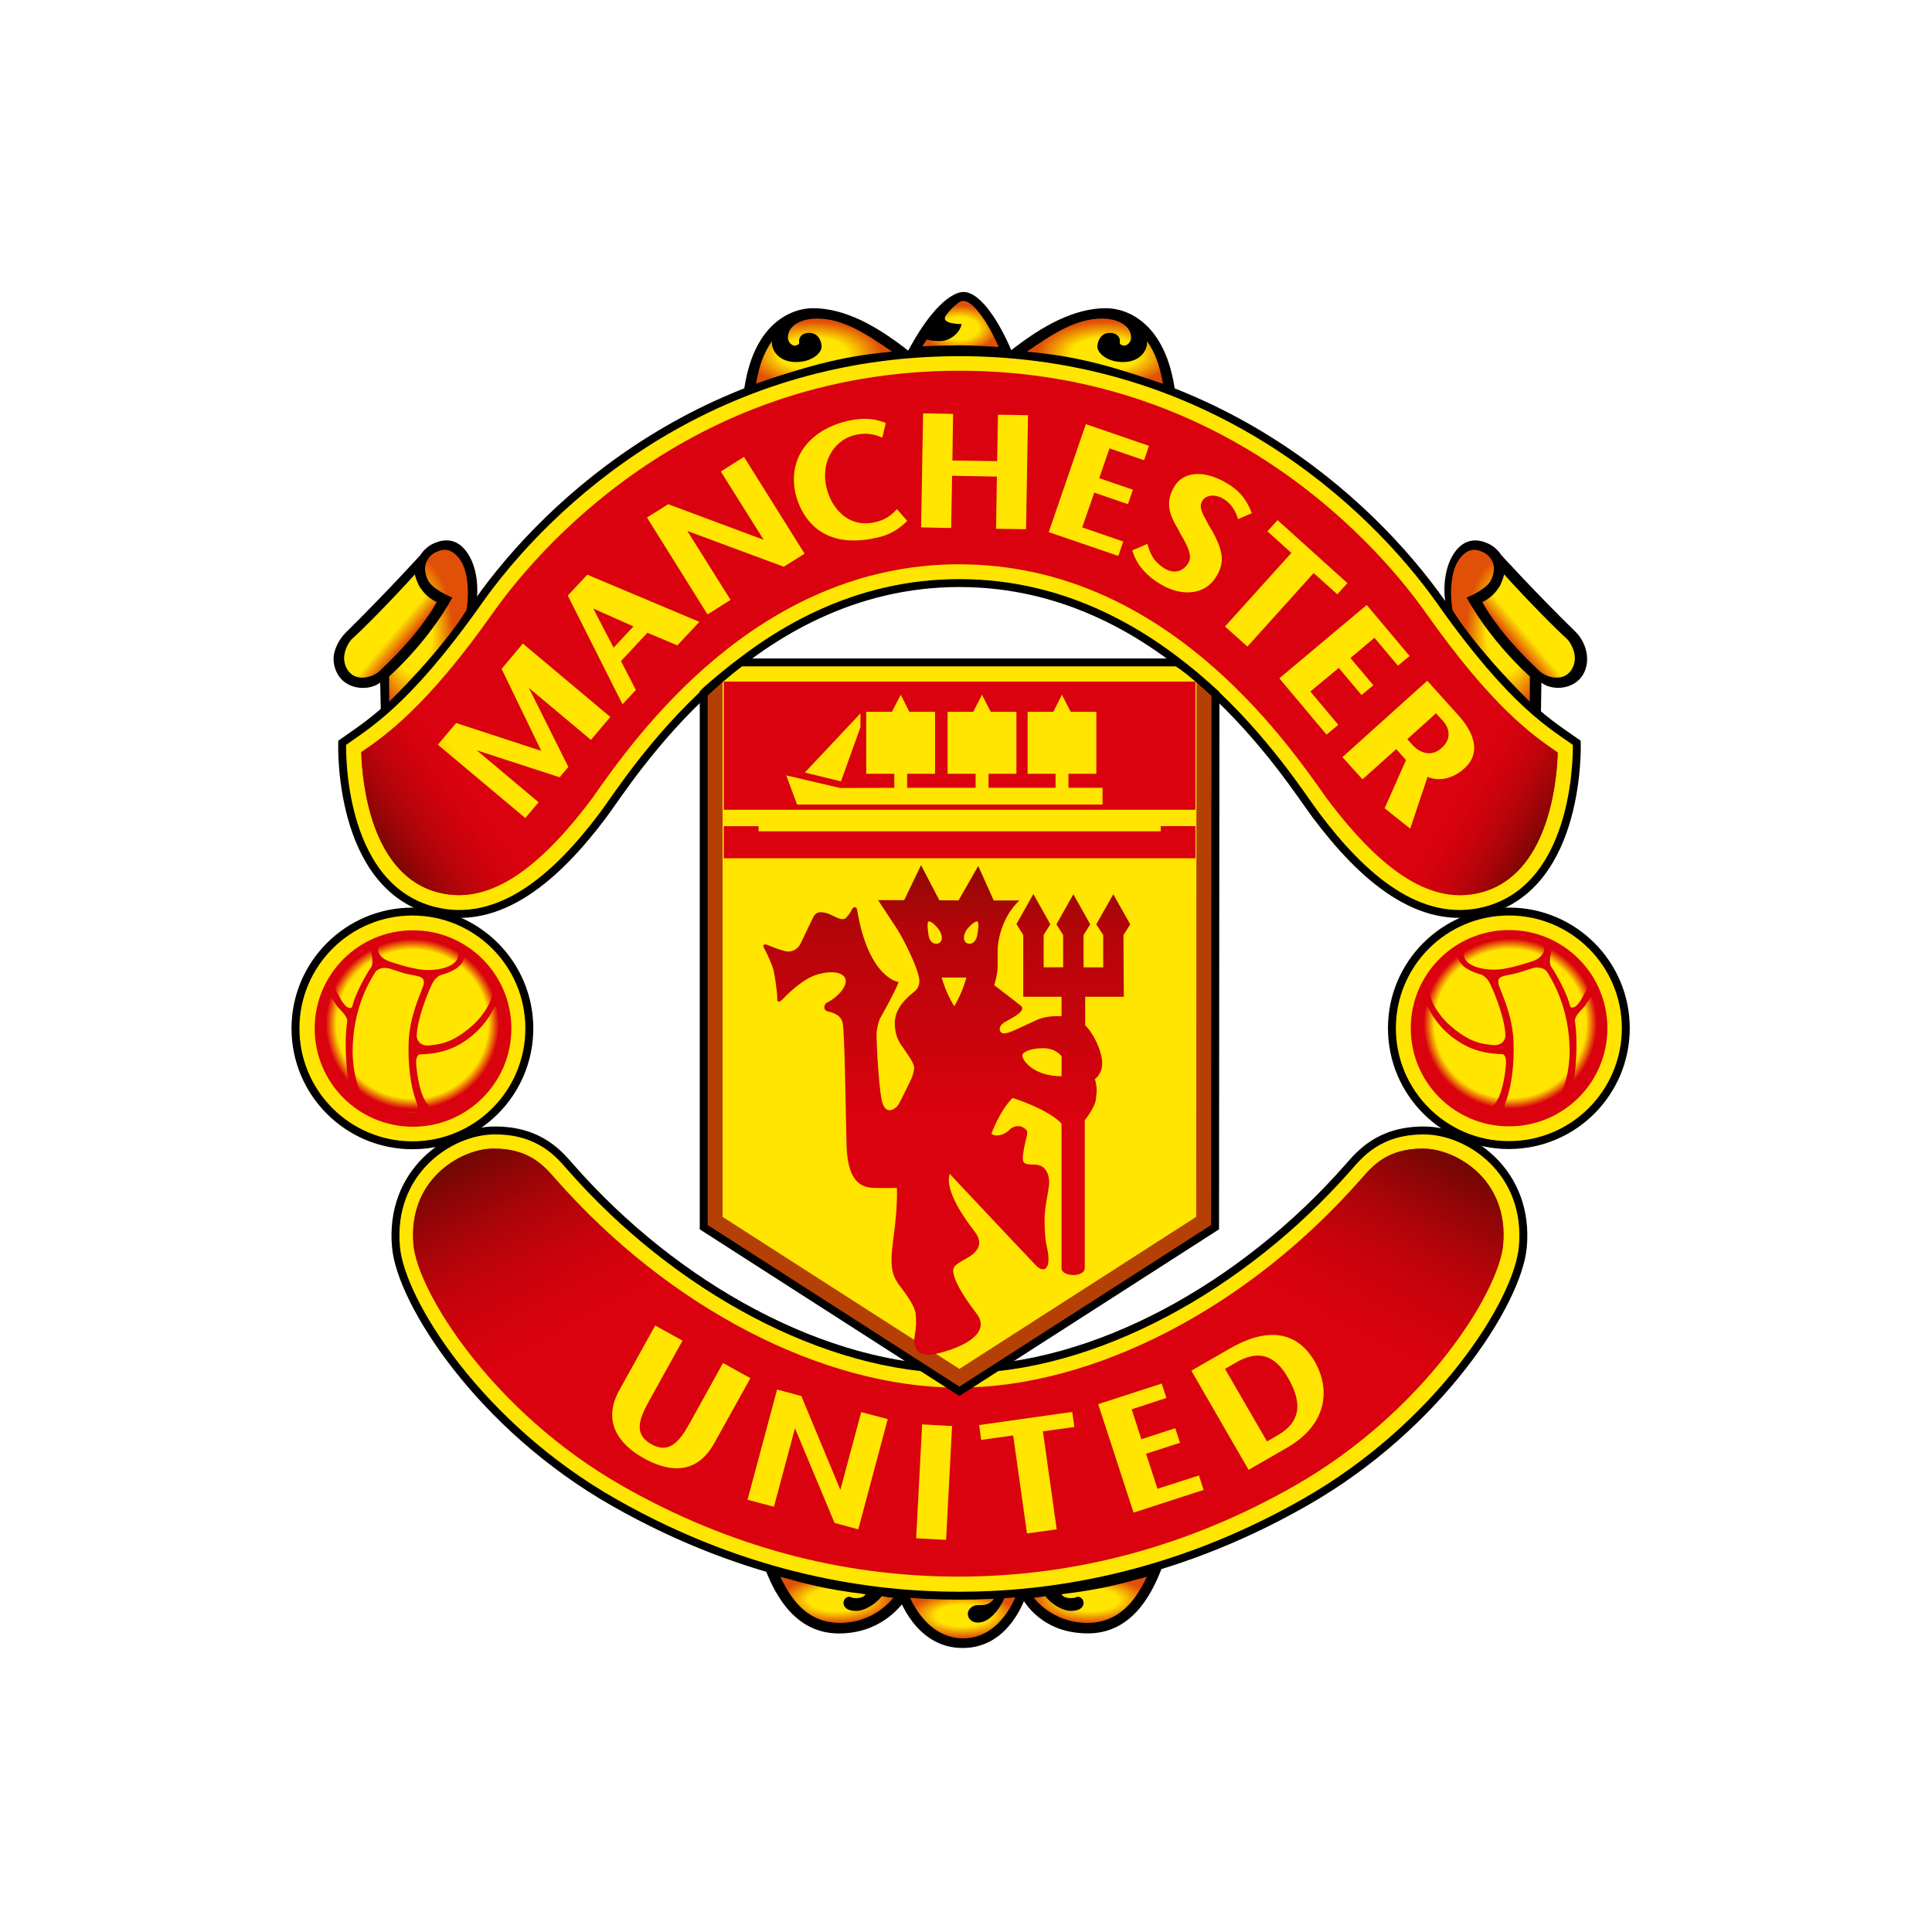 <svg width="512" height="512" viewBox="0 0 512 512" xmlns="http://www.w3.org/2000/svg" xmlns:xlink="http://www.w3.org/1999/xlink"><title>manchester-united</title><defs><radialGradient cy="48.697%" fx="50%" fy="48.697%" id="a"><stop stop-color="#FFE500" offset="0%"/><stop stop-color="#FFE500" offset="50%"/><stop stop-color="#E15007" offset="100%"/></radialGradient><radialGradient fx="50%" fy="50%" id="b"><stop stop-color="#FFE500" offset="0%"/><stop stop-color="#FFE500" offset="50%"/><stop stop-color="#E15007" offset="100%"/></radialGradient><path id="c" d="M.7 8.36v141.58l67.76 43.496 67.756-43.497.1-141.37c-2.17-1.91-6.677-6.1-10.207-8.3H10.5c-2.926 2.06-8.787 7-9.8 8.09z"/><linearGradient x1="49.839%" y1="-.333%" x2="49.839%" y2="51.584%" id="e"><stop stop-color="#8F0904" offset="0%"/><stop stop-color="#B40509" offset="24.96%"/><stop stop-color="#DA020E" offset="100%"/></linearGradient><radialGradient cx="42.496%" cy="54.382%" fx="42.496%" fy="54.382%" id="f"><stop stop-color="#FFE500" offset="0%"/><stop stop-color="#FFE500" offset="50%"/><stop stop-color="#E15007" offset="100%"/></radialGradient><radialGradient cx="28.016%" cy="56.075%" fx="28.016%" fy="56.075%" id="g"><stop stop-color="#FFE500" offset="0%"/><stop stop-color="#FFE500" offset="50%"/><stop stop-color="#E15007" offset="100%"/></radialGradient><linearGradient x1="59.854%" y1="25.434%" x2="82.543%" y2="47.767%" id="h"><stop stop-color="#FFE500" offset="0%"/><stop stop-color="#FFE500" offset="50%"/><stop stop-color="#E15007" offset="100%"/></linearGradient><linearGradient x1="6.29%" y1="5.78%" x2="32.908%" y2="44.663%" id="i"><stop stop-color="#740703" offset="0%"/><stop stop-color="#DA020E" stop-opacity="0" offset="100%"/></linearGradient><linearGradient x1="93.71%" y1="5.78%" x2="67.092%" y2="44.663%" id="j"><stop stop-color="#740703" offset="0%"/><stop stop-color="#DA020E" stop-opacity="0" offset="100%"/></linearGradient><linearGradient x1="85.008%" y1="90.049%" x2="50.996%" y2="63.895%" id="k"><stop stop-color="#740703" offset="0%"/><stop stop-color="#DA020E" stop-opacity="0" offset="100%"/></linearGradient><linearGradient x1="14.992%" y1="90.049%" x2="51.005%" y2="58.991%" id="l"><stop stop-color="#740703" offset="0%"/><stop stop-color="#DA020E" stop-opacity="0" offset="100%"/></linearGradient><radialGradient cx="57.504%" cy="54.382%" fx="57.504%" fy="54.382%" id="m"><stop stop-color="#FFE500" offset="0%"/><stop stop-color="#FFE500" offset="50%"/><stop stop-color="#E15007" offset="100%"/></radialGradient><radialGradient cx="48.708%" cy="59.759%" fx="48.708%" fy="59.759%" id="n"><stop stop-color="#FFE500" offset="0%"/><stop stop-color="#FFE500" offset="50%"/><stop stop-color="#E15007" offset="100%"/></radialGradient><radialGradient cx="71.984%" cy="56.075%" fx="71.984%" fy="56.075%" id="o"><stop stop-color="#FFE500" offset="0%"/><stop stop-color="#FFE500" offset="50%"/><stop stop-color="#E15007" offset="100%"/></radialGradient><linearGradient x1="40.146%" y1="25.434%" x2="17.457%" y2="47.767%" id="p"><stop stop-color="#FFE500" offset="0%"/><stop stop-color="#FFE500" offset="50%"/><stop stop-color="#E15007" offset="100%"/></linearGradient><radialGradient fx="50%" fy="50%" id="q"><stop stop-color="#FFE500" offset="0%"/><stop stop-color="#FFE500" offset="50%"/><stop stop-color="#E15007" offset="100%"/></radialGradient><radialGradient fx="50%" fy="50%" r="48.047%" id="r"><stop stop-color="#DA030E" stop-opacity="0" offset="0%"/><stop stop-color="#DA020E" stop-opacity="0" offset="87.5%"/><stop stop-color="#DA020E" offset="100%"/></radialGradient></defs><g fill="none" fill-rule="evenodd"><path d="M272.178 422.183c-1.435 4.216-6.008 14.554-17.076 14.554-12.59 0-16.955-13.608-17.167-14.182l-.372-1.288s10.84.9 16.814.9c5.957 0 16.164-.588 17.816-.9l-.015.916z" fill="#000"/><path d="M305.212 415.474l2.583.327c-3.08 8.05-8.616 17.06-19.463 17.06-10.58 0-15.797-6.11-17.982-10.2l-1.848-1.12s18.224-.59 36.71-6.05m-99.838 0l-2.583.328c3.07 8.046 8.63 17.06 19.51 17.06 10.52 0 16.19-6.44 18.53-10.206l1.26-1.126s-18.19-.59-36.7-6.05" fill="#000"/><path d="M185.868 346.828c-1.717 2.455-2.87 2.33-4.9 2.33-1.052 0-2.562.845-2.547 2.404.05 1.228 1.05 2.224 2.7 2.224 3.75 0 6.61-5.187 7.37-7.396 0 0 2.2-.09 2.84-.155 0 0-3.93 11.732-14.15 11.732-10.24 0-14.41-11.592-14.41-11.592s8.63.524 13.55.524c4.94 0 8.08-.05 9.56-.08" fill="url(#a)" transform="translate(78.066 76.213)"/><path d="M128.698 341.657c6.652 1.76 11.406 3.25 22.61 4.61 0 0-.357 1.13-2.794 1.04-.932-.06-1.058-.292-1.38-.347-.72-.13-1.763.6-1.657 1.81.11.856.826 1.918 3.314 1.918s5.39-2.023 6.85-3.914c0 0 1.49.347 3.03.422 0 0-4.78 6.68-14.19 6.68-10.33 0-14.17-9.26-15.77-12.22" fill="url(#b)" transform="translate(78.066 76.213)"/><path d="M254.25 362.883c35.674 0 75.194-21.875 102.94-53.41 3.022-3.41 8.083-9.89 20.133-9.89 12.07 0 28.115 10.993 26.236 30.996-1.4 14.57-22.25 47.44-57.93 67.66-35.68 20.3-68.55 24.64-91.38 24.64-22.85 0-55.69-4.34-91.39-24.64-35.69-20.22-56.52-53.09-57.91-67.66-1.88-20.01 14.17-31 26.21-31 12.08 0 17.16 6.48 20.17 9.89 27.7 31.53 67.24 53.41 102.91 53.41z" stroke="#000" stroke-width="2.098" fill="#FFE500"/><path d="M253.95 367.732c-35.896 0-76.74-21.16-106.824-55.39-3.06-3.476-6.96-7.95-16.235-7.95-5.41 0-11.56 2.9-15.63 7.382-3.06 3.33-6.5 9.2-5.68 18.2 1.2 12.297 20.7 44.117 55.46 63.88 28.02 15.922 57.94 23.966 88.92 23.966 31.01 0 60.93-8.044 88.95-23.967 34.75-19.762 54.286-51.582 55.434-63.878.86-9-2.602-14.87-5.63-18.2-4.093-4.484-10.25-7.382-15.645-7.382-9.314 0-13.206 4.473-16.24 7.95-30.066 34.23-70.96 55.39-106.86 55.39z" fill="#DA020E"/><path d="M408.358 189.223l.126-8.31c2.563 1.956 7.383 1.986 10.203-1.018 1.284-1.368 2.014-3.486 1.908-5.664-.12-2.46-1.24-5.01-3.077-6.81-10.414-10.17-19.664-20.32-19.664-20.32-.957-1.51-2.453-2.6-3.32-2.97-1.273-.61-5.805-2.67-9.26 2.57-3.116 4.75-2.653 11.45-2.054 13.89l9.764 13.3c3.344 4.237 12.766 13.248 15.374 15.35m-208.704-86.19c12.292-4.125 23.532-7.536 38.68-8.874l2.295-1.29c-8.46-6.665-16.86-11.213-25.22-11.213-5.26 0-15.94 3.57-18.32 22.405l2.56-1.024zm109.22 0c-12.298-4.125-23.528-7.536-38.66-8.874l-2.327-1.29c8.49-6.665 16.87-11.213 25.244-11.213 5.26 0 15.9 3.57 18.33 22.405l-2.58-1.024zm-68.514-9.5c6.184-11.88 11.84-16.173 15.002-16.173 3.907 0 8.51 6.208 12.126 14.243l.76 1.82-3.177-.247c-2.08-.392-8.02-.47-10.28-.47-2.32 0-7.34 0-10.36.28l-4.053.546z" fill="#000"/><path d="M191.602 361.22l-8.954 16.17c-2.704 4.86-5.49 7.943-10.056 5.327-4.497-2.54-3.455-6.223-.695-11.244l8.98-16.19-7.243-4.014-9.487 17.11c-5.222 9.41 1.35 15.25 6.496 18.09 5.494 3.04 13.49 5.29 18.667-4.05l9.553-17.19-7.26-4.02zm115.136 33.313l-3.016-9.277 8.983-2.898-1.244-3.86-8.99 2.914-2.56-7.93 9.2-3.012-1.24-3.82-16.83 5.47 9.36 28.736 18.56-6.012-1.222-3.833-10.982 3.53zm19.23-37.19l-10.246 5.902 15.172 26.287 10.208-5.896c10.55-6.078 11.55-15.284 7.397-22.67-5-8.764-13.26-8.965-22.53-3.622zm15.486 8c3.842 6.727 3.062 11.632-2.855 15.017l-2.82 1.64-11.14-19.228 3.03-1.755c7.1-4.08 11.14-.448 13.78 4.326zm-81.976 12.317l.55 3.94 8.47-1.198 3.66 25.98 7.876-1.092-3.65-25.964 8.343-1.158-.574-3.994-24.675 3.486zm-7.17.246l-7.932-.432-1.586 30.185 7.936.42 1.58-30.18zm-24.082-3.69l-5.524 20.627-10.338-24.878-6.43-1.725-7.836 29.204 7.004 1.856 5.57-20.797 10.494 25.09 6.29 1.694 7.805-29.214-7.03-1.857zM186.49 183.633v141.58l67.76 43.497 67.756-43.497.1-141.364c-2.17-1.92-6.676-6.11-10.206-8.3H196.29c-2.926 2.05-8.787 6.99-9.8 8.08z" fill="#FFE500"/><g transform="translate(185.79 175.274)"><mask id="d" fill="#fff"><use xlink:href="#c"/></mask><path d="M.7-49.148V149.94l67.76 43.496 67.756-43.497.1-198.88" stroke="#B54005" stroke-width="10" mask="url(#d)"/></g><path d="M203.267 209v-5.262s-1.4-2.163-4.87-2.163c-3.46 0-5.53 1.04-5.53 1.912 0 1.423 3.098 5.513 10.4 5.513zm-27.324-46.58l5.237-9.137 4.104 9.136h6.8c-4.09 3.83-5.762 9.63-5.762 13.5v4.21c0 1.79-.902 4.75-.902 4.75s5.902 4.49 6.81 5.27c.376.295.79.48.517 1.255-.468 1.316-4.477 3.12-4.884 3.464-.907.805-1.144 1.29-.907 2.082.287.764 1.038.905 2.573.362 1.55-.5 4.76-2.19 7.45-3.34 2.68-1.167 6.28-.87 6.28-.87v-5.157h-10.15v-16.38l-1.8-2.887 4.474-7.97 4.5 8.02-1.77 2.84v8.56h5.17v-8.55l-1.782-2.837 4.49-7.96 4.47 7.96-1.766 2.838v8.56h5.205v-8.556l-1.84-2.84 4.504-7.96 4.494 7.96-1.79 2.84.086 16.36h-10.23v7.567c2.322 2.18 4.512 7.11 4.512 10.01 0 2.976-1.94 4.234-1.94 4.234.65 2.33.524 3.3.247 5.414-.243 2.15-2.93 5.5-2.93 5.5v39.104c0 2.658-6.16 2.396-6.16.127v-38.35c-3.48-3.81-12.97-6.805-12.97-6.805-3.48 3.478-5.62 9.515-5.62 9.515 1.51 1.057 3.86 0 4.75-1.026.87-1.03 2.66-1.295 3.69-.646 1.018.644 1.27.89.92 2.4-.395 1.59-1.03 4.13-1.03 5.906 0 1.82 2.05 1.413 3.58 1.55 3.09.27 3.6 3.72 3.345 5.65-.25 1.935-1.156 6.045-1.156 8.6 0 2.53.134 5.087.386 6.536.267 1.4.77 2.943.63 4.75-.156 2.43-1.652 2.817-3.203 1.257-1.53-1.536-22.967-24.367-22.967-24.367-1.427 4.642 4.505 12.56 6.42 15.006 1.93 2.445 1.802 4.24.115 5.916-1.65 1.655-4.87 2.54-5.5 4.1-.653 1.51 1.54 6.16 6.045 11.923 4.49 5.758-5.158 9.62-10.914 10.774-5.798 1.135-5.798-2.84-5.395-5.018.384-2.16.384-3.47.243-5.37-.124-1.936-1.9-4.61-4.36-7.817-2.43-3.22-2.43-6.15-1.42-13.61 1.02-7.44.78-12.19.78-12.19s-2.57.106-6.293 0c-3.703-.14-6.78-2.29-7.04-11.274-.26-8.96-.47-30.355-1.08-32.6-.595-2.22-2.997-2.624-4.01-2.92-1.05-.26-1.1-1.777-.086-2.32 2.68-1.3 5.89-4.59 4.703-6.63-1.203-2.05-5.92-1.626-9.08-.08-3.166 1.53-6.505 4.89-7.366 5.804-.83.904-1.55.904-1.46-.07.106-1.05-.584-5.944-.99-7.64-.454-1.71-1.985-4.947-2.503-5.8-.51-.86 0-1.194.864-.86.83.34 2.734 1.13 4.52 1.603 1.8.545 3.52-.34 4.34-2.02.856-1.737 2.53-5.394 3.384-7.03.843-1.614 2.2-1.25 3.32-1.005 1.108.26 2.135.946 3.158 1.353 1.02.42 1.87.34 2.23-.178.35-.493.77-.68 1.387-1.957.6-1.28 1.343-.67 1.44-.16 3.06 18.39 11.04 19.235 11.04 19.235-1.2 3.06-4.01 7.95-4.676 9.18-.72 1.15-.99 2.79-1.165 4.065-.135 1.267.445 13.417 1.296 17.87.867 4.46 3.59 2.722 4.477 1.36.82-1.36 3.498-7.014 3.498-7.014s.66-1.54.66-2.813c0-1.29-2.21-4.08-2.72-4.95-.53-.887-2.4-2.58-2.4-6.863 0-4.264 3.85-7.223 5.235-8.345 1.37-1.12 1.37-2.676 1.183-3.612-.6-3.3-4.11-10.243-5.798-12.904-1.727-2.65-5.06-7.687-5.06-7.687h6.93l4.46-9.258 4.854 9.296 5.07.046zm-1.123 28.042c2.26-3.733 3.208-7.612 3.208-7.612h-6.536s1.047 3.97 3.328 7.612zm-6.808-18.82c.262 1.91 1.687 2.64 2.77 2.082 1.077-.594.89-2.143.09-3.38-.765-1.214-2.357-2.567-2.845-2.366-.5.207-.186 2.536-.015 3.663zm12.957-3.664c-.47-.2-2.15 1.152-2.95 2.365-.77 1.238-.96 2.787.12 3.38 1.06.56 2.43-.185 2.77-2.082.188-1.12.555-3.45.04-3.66z" fill="url(#e)" transform="translate(78.066 76.213)"/><path d="M191.806 218.928v8.523h125.016v-8.52h-9.22v1.38H201.026v-1.37h-9.22zm.007-38.298h124.99v33.958h-124.99v-33.96z" fill="#DA020E"/><path d="M213.29 204.73l9.573 2.348 5.167-14.383v-3.642l-14.74 15.676zm78.895 8.478v-4.43h-9.034v-3.723h7.39v-16.42h-6.8l-2.32-4.52-2.27 4.52h-6.823v16.42h7.41v3.723h-17.77v-3.723h7.393v-16.42h-6.814l-2.304-4.52-2.325 4.52h-6.792v16.42h7.427v3.723H240.4v-3.723h7.407v-16.42h-6.823l-2.28-4.52-2.342 4.52h-6.8v16.42h7.433v3.723l-14.35.045-14.276-3.33 2.86 7.715h80.96z" fill="#FFE500"/><path d="M122.298 25.487c12.065-4.035 21.185-7.18 36.045-8.498-6.848-4.75-12.926-8.77-19.916-8.77-3.676 0-6.818 1.4-7.543 3.97-.675 2.33 1.168 3.35 1.823 3.19.684-.18 1.173-.38 1.007-1.01-.177-.67.342-2.37 2.68-2.37 2.376 0 3.272 2.2 3.272 3.7 0 1.51-2.397 4.03-6.803 4.03-4.32 0-6.537-2.88-6.37-5.54-2.085 3.05-3.3 6.13-4.195 11.28" fill="url(#f)" transform="translate(78.066 76.213)"/><path d="M116.288 173.87l9.8-13.295c.563-2.445 1.01-9.136-2.12-13.886-3.425-5.25-7.937-3.18-9.26-2.57-.837.37-2.358 1.46-3.295 2.97 0 0-9.422 10.36-19.79 20.56-1.465 1.45-3.077 4.11-3.213 6.57-.126 2.18.755 4.37 2.024 5.74 2.836 3.02 7.79 2.9 10.324.932l.176 8.31c2.608-2.097 12.015-11.113 15.354-15.35" fill="#000"/><path d="M254.25 154.52c55.796 0 87.54 52.322 94.47 61.51 12.308 16.41 27.375 29.732 44.833 25.33 25.647-6.556 24.313-44.51 24.313-44.51-6.19-4.45-16.734-10.056-35.96-37.283-18.83-26.69-61.436-66.227-127.655-66.227-66.23 0-108.83 39.538-127.61 66.227-19.25 27.227-29.83 32.833-35.96 37.283 0 0-1.38 37.954 24.29 44.51 17.45 4.402 32.51-8.92 44.84-25.33 6.904-9.188 38.67-61.51 94.455-61.51z" stroke="#000" stroke-width="2.098" fill="#FFE500"/><path d="M254.25 149.554c53.792 0 85.784 45.585 97.353 62.033 15.312 20.418 28.273 28.125 40.727 24.96 17.997-4.577 20.233-29.324 20.475-36.815v-.297l-.202-.156c-6.345-4.4-16.96-11.68-34.746-36.87-10.61-15.05-50.89-64.16-123.606-64.16-72.69 0-113 49.11-123.61 64.16-17.64 25.03-28.73 32.66-34.67 36.73l-.25.202.03.26c.24 7.507 2.49 32.385 20.44 36.93 12.47 3.163 25.46-4.544 40.73-24.96 11.56-16.45 43.58-62.035 97.348-62.035" fill="#DA020E"/><path d="M225.03 111.473c-9.87 2.088-16.372 9.358-14.242 19.213 1.238 5.323 5.992 15.118 21.03 11.923 4.173-.8 6.43-2.46 8.615-4.55l-2.74-3.15c-1.032 1.142-2.573 2.812-6.032 3.532-7.27 1.533-11.6-4.348-12.68-9.424-1.6-7.52 2.79-12.703 7.74-13.775 3.54-.78 5.69.18 7.05.71h.05l.92-3.855c-2.38-.952-5.25-1.59-9.7-.64zm82.544 43.358c5.645 3.4 11.804 2.82 14.684-1.94 2.095-3.33 2.115-6.09-.403-11.05-.65-1.4-1.5-2.41-2.07-3.69-1.112-2.07-2.14-3.77-1.183-5.37 1.058-1.74 3.505-1.88 5.72-.52 2.322 1.4 3.284 3.72 3.772 5.306l3.64-1.57c-1.117-2.99-2.774-5.67-6.56-7.91-6.47-3.892-11.734-2.866-13.924.78-2.22 3.67-1.59 6.72.08 9.85 0 0 1.038 1.778 1.637 2.99 1.465 2.446 3.173 5.53 1.974 7.457-1.45 2.43-3.94 2.958-6.38 1.448-3.11-1.96-3.84-4.243-4.49-6.47l-4 1.71c.88 3.07 2.95 6.25 7.52 9zm-43.096-44.94l-.226 12.32-11.854-.17.176-12.36-7.946-.14-.53 30.22 7.962.17.252-13.85 11.874.217-.226 13.83 7.95.12.52-30.22-7.952-.12zm113.842 95.96c.056.08 4.663 2.35 9.785-2.24 4.28-3.84 2.845-9.11-1.627-14.05l-8.243-9.15-22.475 20.24 5.313 5.885 8.95-8.02 2.582 2.91-5.665 12.77 6.783 5.413 4.597-13.744zm4.014-14.88c2.105 2.34 2.14 5.11-.307 7.26-2.382 2.2-5.424 1.69-7.735-.84l-1.345-1.5 7.61-6.87 1.777 1.96zm-35.074-7.72l7.53-6.24 6.036 7.18 3.122-2.6-6.073-7.21 6.37-5.36 6.22 7.4 3.087-2.57-11.36-13.52-23.16 19.43 12.51 14.916 3.12-2.59-7.402-8.827zm-8.68-45.41l-2.7 2.96 6.344 5.73-17.584 19.49 5.932 5.33 17.56-19.49 6.264 5.634 2.69-2.957-18.507-16.69zm-51.783 1.92l3.203-9.22 8.907 3.07 1.325-3.83-8.923-3.065 2.71-7.893 9.18 3.14 1.29-3.815-16.73-5.75-9.83 28.62 18.43 6.305 1.31-3.815-10.88-3.753zm-95.774-14.804l11.36 18.094-25.294-9.433-5.63 3.53 16.03 25.676 6.11-3.842-11.44-18.274 25.55 9.477 5.52-3.453-16.07-25.658-6.154 3.892zm-35.38 27.34l-5.173 5.544 14.498 28.802 3.54-3.785-3.938-7.66 7-7.52 7.936 3.36 5.83-6.237-29.694-12.502zM167.868 166l-5.252 5.635-5.398-10.364 10.65 4.73zm-29.312 4.563l-5.63 6.696 10.52 21.73-22.56-7.38-4.855 5.74 23.18 19.443 3.52-4.18-16.38-13.77 21.96 7.142 2.31-2.735-10.47-20.957 16.45 13.78 5.14-6.074-23.18-19.447z" fill="#FFE500"/><path d="M25.08 109.742l-.027-6.666c11.386-10.444 16.754-20.94 16.754-20.94s-4.185-1.574-6.058-3.953c-.93-1.323-1.29-3.13-1.13-4.342.36-2.27 2.13-3.42 2.74-3.68 1.31-.56 3.74-1.84 6.45 1.88 2.88 4.03 2.12 11.68 1.73 13.44 0 0-5.31 9.23-20.46 24.27" fill="url(#g)" transform="translate(78.066 76.213)"/><path d="M37.678 83.353c-1.536 2.676-5.408 9.136-15.203 18.307-1.626 1.525-5.685 2.818-7.986.237-.87-1-1.44-2.405-1.35-4.035.11-1.886 1.24-4.08 2.38-5.046 1.97-1.665 10.39-10.152 16.37-16.828.16 1.217 1.21 3.255 1.21 3.255.82 1.137 1.83 2.772 4.56 4.11" fill="url(#h)" transform="translate(78.066 76.213)"/><path d="M175.883 291.52c-35.895 0-76.74-21.16-106.823-55.39-3.06-3.477-6.96-7.95-16.235-7.95-5.418 0-11.562 2.898-15.636 7.38-3.07 3.33-6.51 9.202-5.68 18.202 1.19 12.296 20.69 44.116 55.45 63.878 28.02 15.923 57.93 23.967 88.91 23.967" fill="url(#i)" transform="translate(78.066 76.213)"/><path d="M175.883 291.52c35.894 0 76.74-21.16 106.822-55.39 3.062-3.477 6.96-7.95 16.235-7.95 5.418 0 11.562 2.898 15.636 7.38 3.067 3.33 6.506 9.202 5.68 18.202-1.193 12.296-20.697 44.116-55.458 63.878-28.02 15.923-57.936 23.967-88.915 23.967" fill="url(#j)" transform="translate(78.066 76.213)"/><path d="M273.537 135.374c15.312 20.418 28.273 28.125 40.727 24.96 17.997-4.577 20.233-29.324 20.475-36.815v-.3l-.21-.16c-6.35-4.39-16.96-11.67-34.75-36.86" fill="url(#k)" transform="translate(78.066 76.213)"/><path d="M78.882 135.374c-15.31 20.418-28.273 28.125-40.726 24.96-17.998-4.577-20.234-29.324-20.475-36.815v-.3l.21-.16c6.35-4.39 16.96-11.67 34.75-36.86" fill="url(#l)" transform="translate(78.066 76.213)"/><path d="M230.122 25.487c-12.066-4.035-21.185-7.18-36.046-8.498 6.85-4.75 12.927-8.77 19.916-8.77 3.676 0 6.82 1.4 7.544 3.97.675 2.33-1.168 3.35-1.823 3.19-.685-.18-1.173-.38-1.007-1.01.176-.67-.343-2.37-2.68-2.37-2.376 0-3.272 2.2-3.272 3.7 0 1.51 2.397 4.03 6.803 4.03 4.32 0 6.536-2.88 6.37-5.54 2.085 3.05 3.298 6.13 4.195 11.28" fill="url(#m)" transform="translate(78.066 76.213)"/><path d="M176.75 9.664c-.377 2.304-3.03 4.513-5.715 4.513-2.69 0-3.495-.433-3.495-.433-.407.634-.765 1.122-1.188 1.806 2.437-.096 8.092-.252 10.358-.252 2.26 0 8.53.327 9.88.423-2.18-5.1-6.385-12.17-9.29-12.17-.1 0-.227-.01-.383-.01-.68 0-3.035 2.04-4.296 3.83-1.65 2.36 4.13 2.3 4.13 2.3z" fill="url(#n)" transform="translate(78.066 76.213)"/><path d="M327.34 109.742l.026-6.666c-11.386-10.444-16.754-20.94-16.754-20.94s4.185-1.574 6.058-3.953c.927-1.323 1.284-3.13 1.128-4.342-.362-2.27-2.135-3.42-2.74-3.68-1.308-.56-3.74-1.84-6.45 1.88-2.885 4.03-2.125 11.68-1.727 13.44 0 0 5.31 9.23 20.46 24.27" fill="url(#o)" transform="translate(78.066 76.213)"/><path d="M314.742 83.353c1.536 2.676 5.408 9.136 15.202 18.307 1.627 1.525 5.686 2.818 7.987.237.87-1 1.43-2.405 1.35-4.035-.11-1.886-1.24-4.08-2.38-5.046-1.97-1.665-10.39-10.152-16.37-16.828-.17 1.217-1.21 3.255-1.21 3.255-.82 1.137-1.83 2.772-4.56 4.11" fill="url(#p)" transform="translate(78.066 76.213)"/><path d="M186.49 183.633v141.58l67.76 43.497 67.756-43.497.1-141.364c-2.17-1.92-6.676-6.11-10.206-8.3H196.29c-2.926 2.05-8.787 6.99-9.8 8.08z" stroke="#000" stroke-width="2.098"/><path d="M225.864 341.657c-6.653 1.76-11.406 3.25-22.61 4.61 0 0 .357 1.13 2.794 1.04.932-.06 1.058-.292 1.38-.347.72-.13 1.762.6 1.657 1.81-.11.856-.826 1.918-3.314 1.918-2.48 0-5.38-2.023-6.84-3.914 0 0-1.48.347-3.03.422 0 0 4.79 6.68 14.2 6.68 10.33 0 14.18-9.26 15.78-12.22" fill="url(#q)" transform="translate(78.066 76.213)"/><path d="M78.303 272.543c0-17.08 13.874-30.97 30.99-30.97 17.122 0 30.985 13.89 30.985 30.97 0 17.11-13.863 30.97-30.985 30.97-17.116 0-30.99-13.86-30.99-30.97z" stroke="#000" stroke-width="2.098" fill="#FFE500"/><path d="M7.332 195.18c0-12.95 10.697-23.482 23.895-23.482 13.2 0 23.89 10.53 23.89 23.48 0 12.973-10.69 23.48-23.89 23.48-13.198 0-23.895-10.507-23.895-23.48z" fill="url(#r)" transform="translate(78.066 76.213)"/><path d="M115.875 293.828c-1.36.433-1.95-.518-2.568-1.202-2.412-2.772-3.032-10.152-3.032-11.128 0-.98.363-2.058 1.053-2.083 5.816-.11 9.97-1.796 13.782-4.96 3.807-3.11 5.46-6.677 5.796-7.31.333-.705 1.123-.58 1.27.397.16.815.468 2.28.468 3.864 0 10.635-7.176 19.323-16.77 22.422m-6.138.96c-.166 0-.352.02-.508.02-4.286 0-9.004-1.634-11.8-3.223-2.894-1.575-3.982-9-3.982-12.754 0-12.22 5.015-19.49 5.83-20.92.797-1.45 2.59-1.6 3.904-1.25 1.36.4 1.843.63 3.41 1.1.815.27 2.472.61 3.715.83 1.244.3 2.584.56 1.778 2.88-.796 2.327-3.505 7.91-3.777 14.53-.262 5.99.534 11.945 1.89 15.6.89 2.367.89 3.25-.46 3.207M92.03 266.9c-1.142-.605-2.517-3.553-2.98-4.413-.313-.617-.313-2.39.136-3.142 1.913-3.345 4.627-6.444 8.122-8.06.428-.185 1.027-.22 1.027.806 0 .55.298 1.41.308 1.95 0 .55.23 1.67-.464 2.558-.73.89-3.86 6.43-4.66 9.53-.13.695-.34 1.425-1.49.776m-.65 19.61c-3.25-3.2-5.56-8.993-5.56-15.095 0-2.37.35-4.64.98-6.79 0 0 .58-.968 1.08-.148.39.606.92 1.214 1.353 2.02.484.805 2.99 2.712 2.78 4.267-.876 5.71-.09 13.297.18 14.575.243 1.262-.105 1.8-.825 1.176m10.24-37.215c2.4-.794 4.963-1.242 7.602-1.242 4.012 0 7.91.73 11.163 2.804.84.54 1.075 1.177 1.075 2.117 0 3.065-4.792 4.09-7.964 4.09-3.194 0-7.12-1.26-9.9-2.142-2.77-.865-3.375-2.465-3.375-3.194 0-.7.54-2.15 1.4-2.43m21.647 3.407l1.56 1.262c2.238 2.036 4.257 4.36 5.43 7.15 1.466 3.51-3.08 8.83-4.416 10.054-6.02 5.65-9.792 5.54-11.93 5.85-2.132.31-3.52-1.027-3.462-2.63.133-4.7 3.482-12.8 4.444-14.325.616-.98 1.68-1.59 1.68-1.59 2.24-.62 4.41-1.55 5.53-2.825 1.1-1.3 1.166-2.95 1.166-2.95m-13.81-6.173c-14.4 0-26.056 11.65-26.056 26.027 0 14.383 11.657 26.03 26.054 26.03 14.385 0 26.07-11.647 26.07-26.03 0-14.374-11.685-26.025-26.07-26.025" fill="#DA020E"/><path d="M368.873 272.483c0-17.08 13.874-30.92 30.99-30.92 17.127 0 30.99 13.84 30.99 30.92 0 17.11-13.863 30.975-30.99 30.975-17.116 0-30.99-13.865-30.99-30.975z" stroke="#000" stroke-width="2.098" fill="#FFE500"/><path d="M418.012 286.396c-.68.67-1.063.086-.776-1.167.237-1.25 1.028-8.86.146-14.57-.216-1.55 2.307-3.45 2.77-4.27.463-.8.992-1.43 1.365-2.01.518-.85 1.067.1 1.067.1.665 2.18.987 4.46.987 6.82 0 6.12-2.34 11.89-5.55 15.08m-2.1-20.36c-.8-3.096-3.95-8.66-4.66-9.545-.71-.856-.49-1.993-.48-2.54 0-.544.32-1.415.32-1.978 0-.98.594-.96 1.017-.777 3.516 1.614 6.215 4.67 8.15 8.043.427.77.437 2.53.12 3.13-.454.863-1.82 3.81-2.987 4.435-1.17.64-1.34-.103-1.47-.772M412 291.5c-2.8 1.564-7.52 3.214-11.825 3.214h-.498c-1.325.036-1.355-.885-.448-3.24 1.31-3.627 2.13-9.604 1.86-15.58-.27-6.65-2.95-12.175-3.78-14.514-.81-2.32.54-2.6 1.8-2.863 1.25-.247 2.9-.61 3.72-.87 1.54-.468 2.04-.705 3.4-1.092 1.32-.342 3.1-.17 3.92 1.243.79 1.448 5.82 8.768 5.82 20.958 0 3.733-1.1 11.15-3.98 12.744m-18.45 2.233c-9.62-3.11-16.78-11.793-16.78-22.42 0-1.563.31-3.012.43-3.86.186-.973.92-1.134 1.29-.415.336.654 2.01 4.216 5.795 7.335 3.836 3.14 7.95 4.854 13.802 4.975.71.035 1.04 1.077 1.04 2.078 0 .992-.6 8.357-3 11.11-.64.703-1.256 1.67-2.586 1.2m-14.372-32.71c1.145-2.787 3.174-5.15 5.41-7.144 0 0 1.11-.937 1.536-1.264 0 0 .09 1.665 1.204 2.913 1.107 1.26 3.257 2.24 5.493 2.83 0 0 1.05.64 1.68 1.62.993 1.48 4.317 9.57 4.463 14.31.04 1.61-1.33 2.95-3.47 2.64-2.146-.28-5.908-.22-11.925-5.84-1.33-1.23-5.877-6.54-4.392-10.06m9.83-10.26c3.3-2.08 7.145-2.81 11.163-2.81 2.66 0 5.19.456 7.61 1.25.89.277 1.416 1.71 1.416 2.43 0 .71-.59 2.33-3.38 3.2-2.78.856-6.69 2.13-9.88 2.13-3.206 0-7.985-1.04-7.985-4.09 0-.92.23-1.59 1.06-2.105m10.92-4.31c-14.38 0-26.048 11.658-26.048 25.997 0 14.418 11.663 26.03 26.045 26.03 14.404 0 26.066-11.612 26.066-26.03 0-14.34-11.663-25.995-26.07-25.995" fill="#DA020E"/><path d="M298.256 195.064c0-12.95 10.697-23.48 23.895-23.48 13.21 0 23.9 10.53 23.9 23.48 0 12.972-10.69 23.48-23.89 23.48-13.2 0-23.89-10.508-23.89-23.48z" fill="url(#r)" transform="translate(78.066 76.213)"/></g></svg>